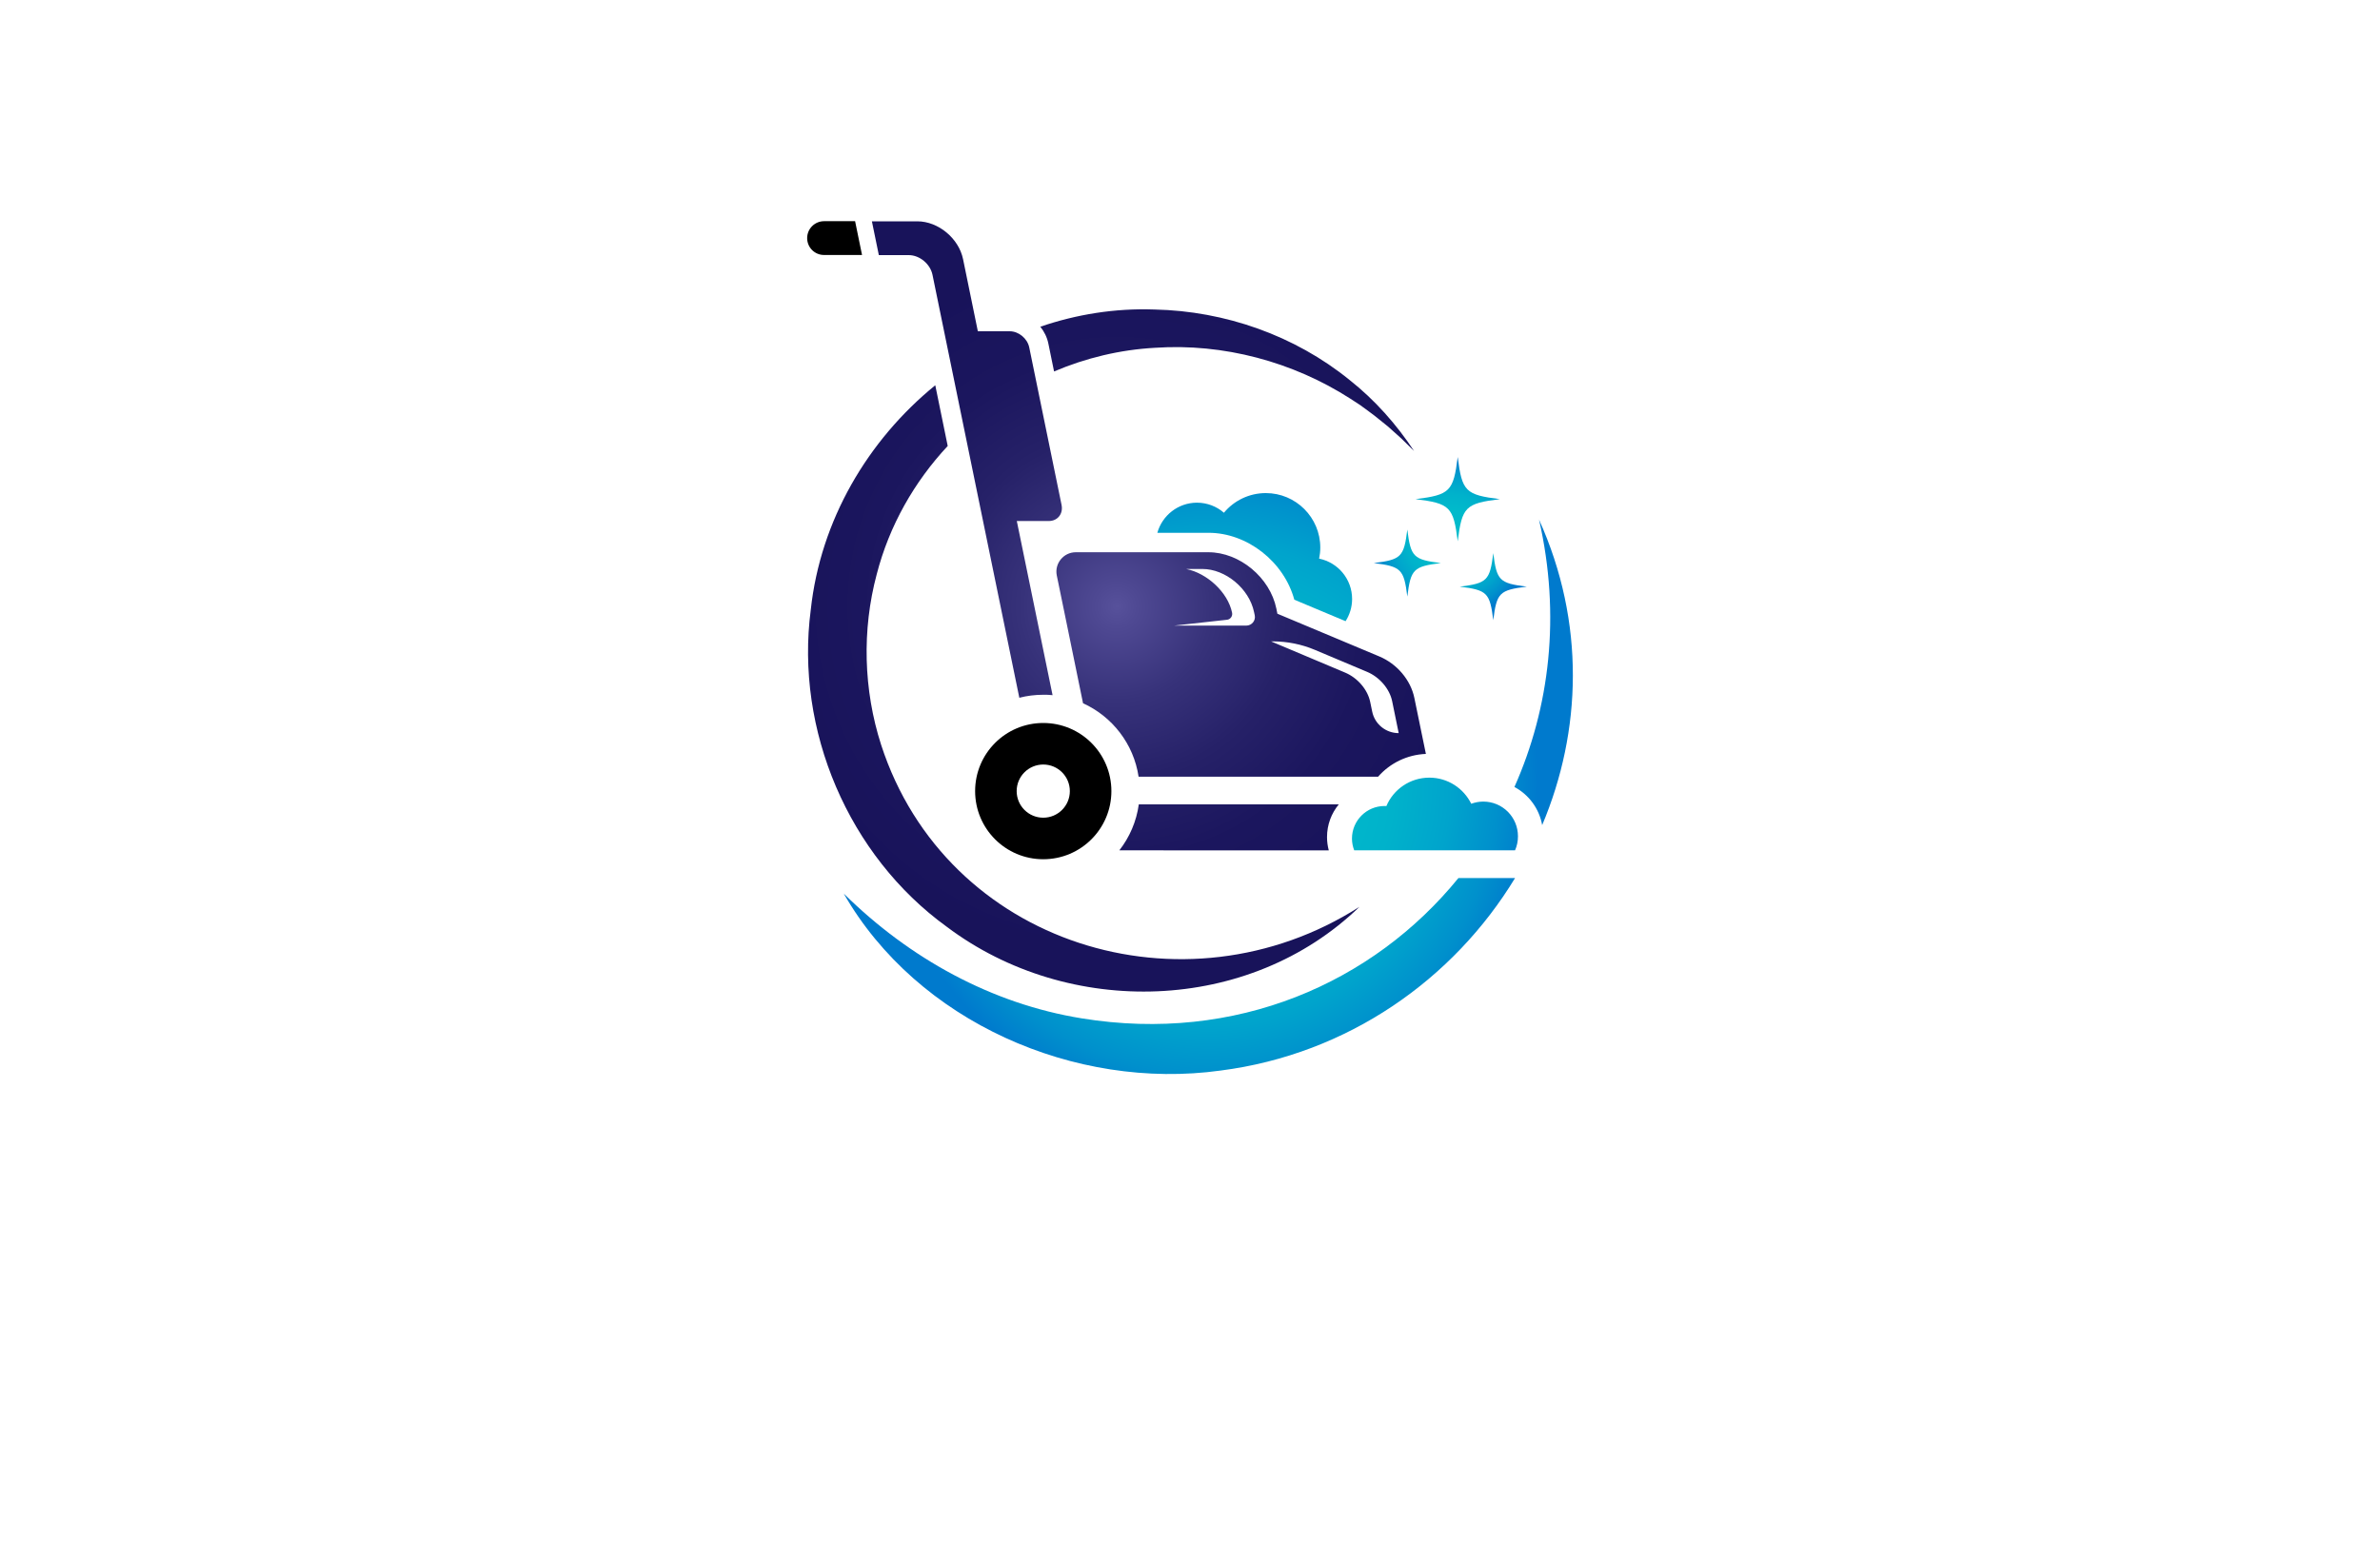 <?xml version="1.0" encoding="utf-8"?>
<!-- Generator: Adobe Illustrator 27.8.1, SVG Export Plug-In . SVG Version: 6.00 Build 0)  -->
<svg version="1.1" xmlns="http://www.w3.org/2000/svg" xmlns:xlink="http://www.w3.org/1999/xlink" x="0px" y="0px"
	 viewBox="0 0 350 230" style="enable-background:new 0 0 350 230;" xml:space="preserve">
<style type="text/css">
	.st0{fill:#FFFCCA;}
	.st1{fill:#E4FFCC;}
	.st2{fill:#CDFFCC;}
	.st3{fill:#CCFFF5;}
	.st4{fill:#CCE3FF;}
	.st5{fill:#300000;}
	.st6{fill:#F0FFCF;}
	.st7{fill:#FFCCCC;}
	.st8{fill:#00F9FF;}
	.st9{fill:#FFE9CC;}
	.st10{fill:#CCFFE3;}
	.st11{fill:#7BC7FF;}
	.st12{fill:#FFFFFF;}
	.st13{opacity:0.75;fill:#E1F3FF;enable-background:new    ;}
	.st14{fill:#DCE9F4;}
	.st15{fill:#012A5B;}
	.st16{fill:#A2BE3B;}
	.st17{fill:#0071A9;}
	.st18{fill-rule:evenodd;clip-rule:evenodd;fill:#00AEEF;}
	.st19{fill:#196AB4;}
	.st20{fill-rule:evenodd;clip-rule:evenodd;fill:#CEFF00;}
	.st21{fill-rule:evenodd;clip-rule:evenodd;fill:#00374C;}
	.st22{fill:#00CFFF;}
	.st23{fill:#00C605;}
	.st24{fill:none;}
	.st25{fill:#720041;}
	.st26{fill:#29ABE2;}
	.st27{fill:#29B574;}
	.st28{fill:#273A93;}
	.st29{fill:#7BC143;}
	.st30{fill:#019AC4;}
	.st31{fill:#A3CD39;}
	.st32{fill:#26A6D8;}
	.st33{fill:#00AEEF;}
	.st34{fill:#00B9F2;}
	.st35{fill:#8DC63F;}
	.st36{fill:#2A66B1;}
	.st37{fill:#5BC6F2;}
	.st38{fill:#4171B8;}
	.st39{fill:#4C015E;}
	.st40{fill:#00333F;}
	.st41{fill:url(#SVGID_1_);}
	.st42{fill:url(#SVGID_00000183960145334996078030000006428715741862728373_);}
	.st43{fill:url(#SVGID_00000132791363953405016970000010245835519135658911_);}
	.st44{fill:#1CC7EC;}
	.st45{fill:#00426C;}
	.st46{fill:url(#SVGID_00000159437691124002592880000017439541303617767063_);}
	.st47{fill:url(#SVGID_00000033331673735752311780000000745377175196597141_);}
	.st48{fill:url(#SVGID_00000152984394331161125920000006012453763370250157_);}
	.st49{fill:#F6921E;}
	.st50{fill:#E8BD7F;}
	.st51{fill:#0580A5;}
	.st52{fill:#EC1C24;}
	.st53{fill:#111A37;}
	.st54{fill:#FFD99B;}
	.st55{fill:#EF4F5A;}
	.st56{fill:#58595B;}
	.st57{fill:#C9424C;}
	.st58{fill:url(#SVGID_00000119839503723873157200000009312752285649888937_);}
	.st59{fill:#05417D;}
	.st60{fill:#14B6B2;}
	.st61{fill:#FFFFFF;stroke:#05417D;stroke-width:1.347;stroke-miterlimit:10;}
	.st62{fill:#00A0FF;}
	.st63{fill:#E6F1F4;}
	.st64{fill:url(#SVGID_00000018237796968014085150000017780660076019810202_);}
	.st65{fill:url(#SVGID_00000005236989371785288060000011601763131512934572_);}
	.st66{fill:url(#SVGID_00000076588595981799411040000011240744305233856678_);}
	.st67{fill:url(#SVGID_00000011735498725593244000000000586589812573781391_);}
	.st68{fill:url(#SVGID_00000080190141675442684330000001556646914699893130_);}
	.st69{fill:#003359;}
	.st70{fill:#1779C1;}
	.st71{fill:url(#SVGID_00000098211957553300693990000008862732699931561356_);}
	.st72{fill:url(#SVGID_00000003819333256394637170000016186413914792444567_);}
	.st73{fill:url(#SVGID_00000078758032054323557330000001124375162533636279_);}
	.st74{opacity:0.45;fill:url(#SVGID_00000177469371033638964090000001137972702755750807_);}
	.st75{fill:url(#SVGID_00000096057844423630612040000008937406762395006381_);}
	.st76{fill:url(#SVGID_00000012444335342975633370000012587481433450264253_);}
	.st77{fill:url(#SVGID_00000114067411434300608480000006410586884868086428_);}
	.st78{fill:url(#SVGID_00000160904569834012022440000016417538822836388225_);}
	.st79{fill:#144866;}
	.st80{fill:#F78E3B;}
	.st81{fill:url(#XMLID_00000158013323525972296730000012498693789887934603_);}
	.st82{fill:#33ADDD;}
</style>
<g id="Layer_1">
</g>
<g id="Layer_2">
</g>
<g id="Layer_3">
</g>
<g id="Layer_4">
</g>
<g id="Layer_5">
</g>
<g id="Layer_6">
</g>
<g id="Layer_7">
</g>
<g id="Layer_8">
</g>
<g id="Layer_9">
</g>
<g id="Layer_10">
</g>
<g id="Layer_11">
</g>
<g id="Layer_12">
</g>
<g id="Layer_13">
</g>
<g id="Layer_14">
</g>
<g id="Layer_15">
	<g>
		<radialGradient id="SVGID_1_" cx="177.692" cy="115.237" r="48.47" gradientUnits="userSpaceOnUse">
			<stop  offset="0" style="stop-color:#00BCCB"/>
			<stop  offset="0.357" style="stop-color:#00BACB"/>
			<stop  offset="0.565" style="stop-color:#00B2CB"/>
			<stop  offset="0.734" style="stop-color:#00A4CC"/>
			<stop  offset="0.882" style="stop-color:#0090CC"/>
			<stop  offset="1" style="stop-color:#007ACD"/>
		</radialGradient>
		<path class="st41" d="M222.71,115.74c5.2-11.66,6.83-25.28,3.62-39.31c6.83,15.11,6.28,31.12,0.46,44.92
			C226.36,118.92,224.82,116.87,222.71,115.74z M214.47,129.14c-12.55,15.42-32.68,24.33-55.4,20.63
			c-13.24-2.14-25.33-8.81-34.99-18.35c10.82,18.86,33.99,28.99,55.41,26.03c18.77-2.41,34.29-13.46,43.31-28.31H214.47z
			 M218.13,117.89c-0.62,0-1.22,0.12-1.77,0.32c-1.12-2.27-3.45-3.84-6.16-3.84c-2.84,0-5.28,1.72-6.32,4.18
			c-0.09,0-0.18-0.01-0.27-0.01c-2.64,0-4.79,2.14-4.79,4.79c0,0.61,0.12,1.19,0.33,1.73h23.65c0.28-0.63,0.43-1.32,0.43-2.05
			C223.24,120.17,220.95,117.89,218.13,117.89z M190.34,88.2l7.54,3.16c0.6-0.94,0.96-2.06,0.96-3.26c0-2.93-2.08-5.38-4.85-5.94
			c0.11-0.53,0.17-1.07,0.17-1.63c0-4.42-3.59-8.01-8.01-8.01c-2.47,0-4.69,1.12-6.16,2.89c-1.06-0.92-2.45-1.48-3.96-1.48
			c-2.78,0-5.12,1.88-5.83,4.43h7.51C183.42,78.35,188.83,82.62,190.34,88.2z"/>
		
			<radialGradient id="SVGID_00000127022375659823152120000003777258744427283842_" cx="164.255" cy="89.18" r="51.348" gradientUnits="userSpaceOnUse">
			<stop  offset="0" style="stop-color:#57519B"/>
			<stop  offset="0.059" style="stop-color:#4F4993"/>
			<stop  offset="0.27" style="stop-color:#37327A"/>
			<stop  offset="0.491" style="stop-color:#262168"/>
			<stop  offset="0.726" style="stop-color:#1B165E"/>
			<stop  offset="1" style="stop-color:#18135A"/>
		</radialGradient>
		<path style="fill:url(#SVGID_00000127022375659823152120000003777258744427283842_);" d="M207.95,66.33
			c-0.45-0.43-1.45-1.43-1.87-1.84c-0.37-0.35-1.54-1.38-1.94-1.74c0,0-1.35-1.09-1.35-1.09c-0.33-0.29-1.02-0.8-1.37-1.06
			l-1.39-1.02l-1.44-0.94c-8.47-5.44-18.67-8.17-28.72-7.49c-5.18,0.28-10.19,1.5-14.86,3.48l-0.84-4.11
			c-0.19-0.92-0.61-1.76-1.18-2.47c5.32-1.82,10.99-2.74,16.79-2.53c10.37,0.22,20.62,3.82,28.67,10.35
			C202.2,58.83,205.38,62.43,207.95,66.33z M129.58,109.55c-2.6-8.07-2.84-16.9-0.65-25.09c1.85-7.17,5.53-13.61,10.44-18.87
			l-1.83-8.93c-9.93,8.09-16.89,19.87-18.31,33.03c-2.32,17.67,5.55,36.16,20,46.61c17.96,13.52,44.5,12.76,60.69-2.93
			C174.17,149.82,139.14,138.99,129.58,109.55z M154.79,102.24l-5.26-25.61h4.69c1.32,0,2.16-1.07,1.89-2.38l-4.75-23.15
			c-0.27-1.32-1.55-2.38-2.87-2.38h-4.69l-2.17-10.59c-0.63-3.08-3.65-5.58-6.73-5.58h-6.68l1.02,4.97h4.4c1.6,0,3.16,1.3,3.49,2.89
			l12.77,62.21c1.13-0.29,2.31-0.44,3.52-0.44C153.88,102.17,154.34,102.19,154.79,102.24z M195.41,125.07
			c-0.17-0.64-0.26-1.29-0.26-1.96c0-1.83,0.65-3.5,1.73-4.81c-9.59,0-20.45,0-29.41,0c-0.35,2.53-1.36,4.84-2.86,6.76
			C173.4,125.07,184.94,125.07,195.41,125.07z M209.69,110.88c-2.75,0.11-5.27,1.35-7.03,3.35h-9.88h-25.34
			c-0.72-4.82-3.87-8.85-8.17-10.8l-2.7-13.16l-1.16-5.63c-0.36-1.76,0.99-3.42,2.79-3.42h19.51c4.58,0,9.05,3.71,9.99,8.29
			l0.15,0.75l14.98,6.28c2.61,1.09,4.62,3.47,5.16,6.09L209.69,110.88z M184.52,90.49l-0.1-0.47c-0.71-3.44-4.19-6.34-7.6-6.34
			h-2.39c3.06,0.61,6.14,3.41,6.76,6.44c0.1,0.5-0.25,0.98-0.75,1.03l-7.8,0.86h10.63C184.08,92.01,184.69,91.27,184.52,90.49z
			 M205.69,107.82l-0.96-4.69c-0.37-1.82-1.86-3.56-3.71-4.33l-7.67-3.23c-1.95-0.82-4.05-1.24-6.16-1.24h-0.27l10.87,4.58
			c1.85,0.77,3.34,2.51,3.71,4.33l0.29,1.4C202.16,106.49,203.79,107.82,205.69,107.82z"/>
		<path d="M153.42,106.33c-5.54,0-10.02,4.49-10.02,10.02c0,5.54,4.49,10.02,10.02,10.02c5.54,0,10.02-4.49,10.02-10.02
			C163.44,110.81,158.95,106.33,153.42,106.33z M153.42,120.26c-2.16,0-3.91-1.75-3.91-3.91s1.75-3.91,3.91-3.91
			c2.16,0,3.91,1.75,3.91,3.91S155.58,120.26,153.42,120.26z M118.7,35.02L118.7,35.02c0-1.37,1.11-2.49,2.49-2.49h4.56l1.02,4.97
			h-5.58C119.81,37.51,118.7,36.39,118.7,35.02z"/>
		
			<radialGradient id="SVGID_00000036234632377975441490000008619408477772912009_" cx="213.279" cy="79.21" r="11.634" gradientUnits="userSpaceOnUse">
			<stop  offset="0" style="stop-color:#00BCCB"/>
			<stop  offset="0.357" style="stop-color:#00BACB"/>
			<stop  offset="0.565" style="stop-color:#00B2CB"/>
			<stop  offset="0.734" style="stop-color:#00A4CC"/>
			<stop  offset="0.882" style="stop-color:#0090CC"/>
			<stop  offset="1" style="stop-color:#007ACD"/>
		</radialGradient>
		<path style="fill:url(#SVGID_00000036234632377975441490000008619408477772912009_);" d="M208.17,73.41
			c5.06-0.63,5.57-1.14,6.2-6.2c0.63,5.06,1.14,5.57,6.2,6.2c-5.06,0.63-5.57,1.14-6.2,6.2C213.74,74.54,213.23,74.04,208.17,73.41z
			 M206.96,87.74c0.5-4.03,0.9-4.43,4.93-4.93c-4.03-0.5-4.43-0.9-4.93-4.93c-0.5,4.03-0.9,4.43-4.93,4.93
			C206.05,83.31,206.46,83.71,206.96,87.74z M219.6,91.21c0.5-4.03,0.9-4.43,4.93-4.93c-4.03-0.5-4.43-0.9-4.93-4.93
			c-0.5,4.03-0.9,4.43-4.93,4.93C218.7,86.78,219.1,87.18,219.6,91.21z"/>
	</g>
</g>
</svg>
